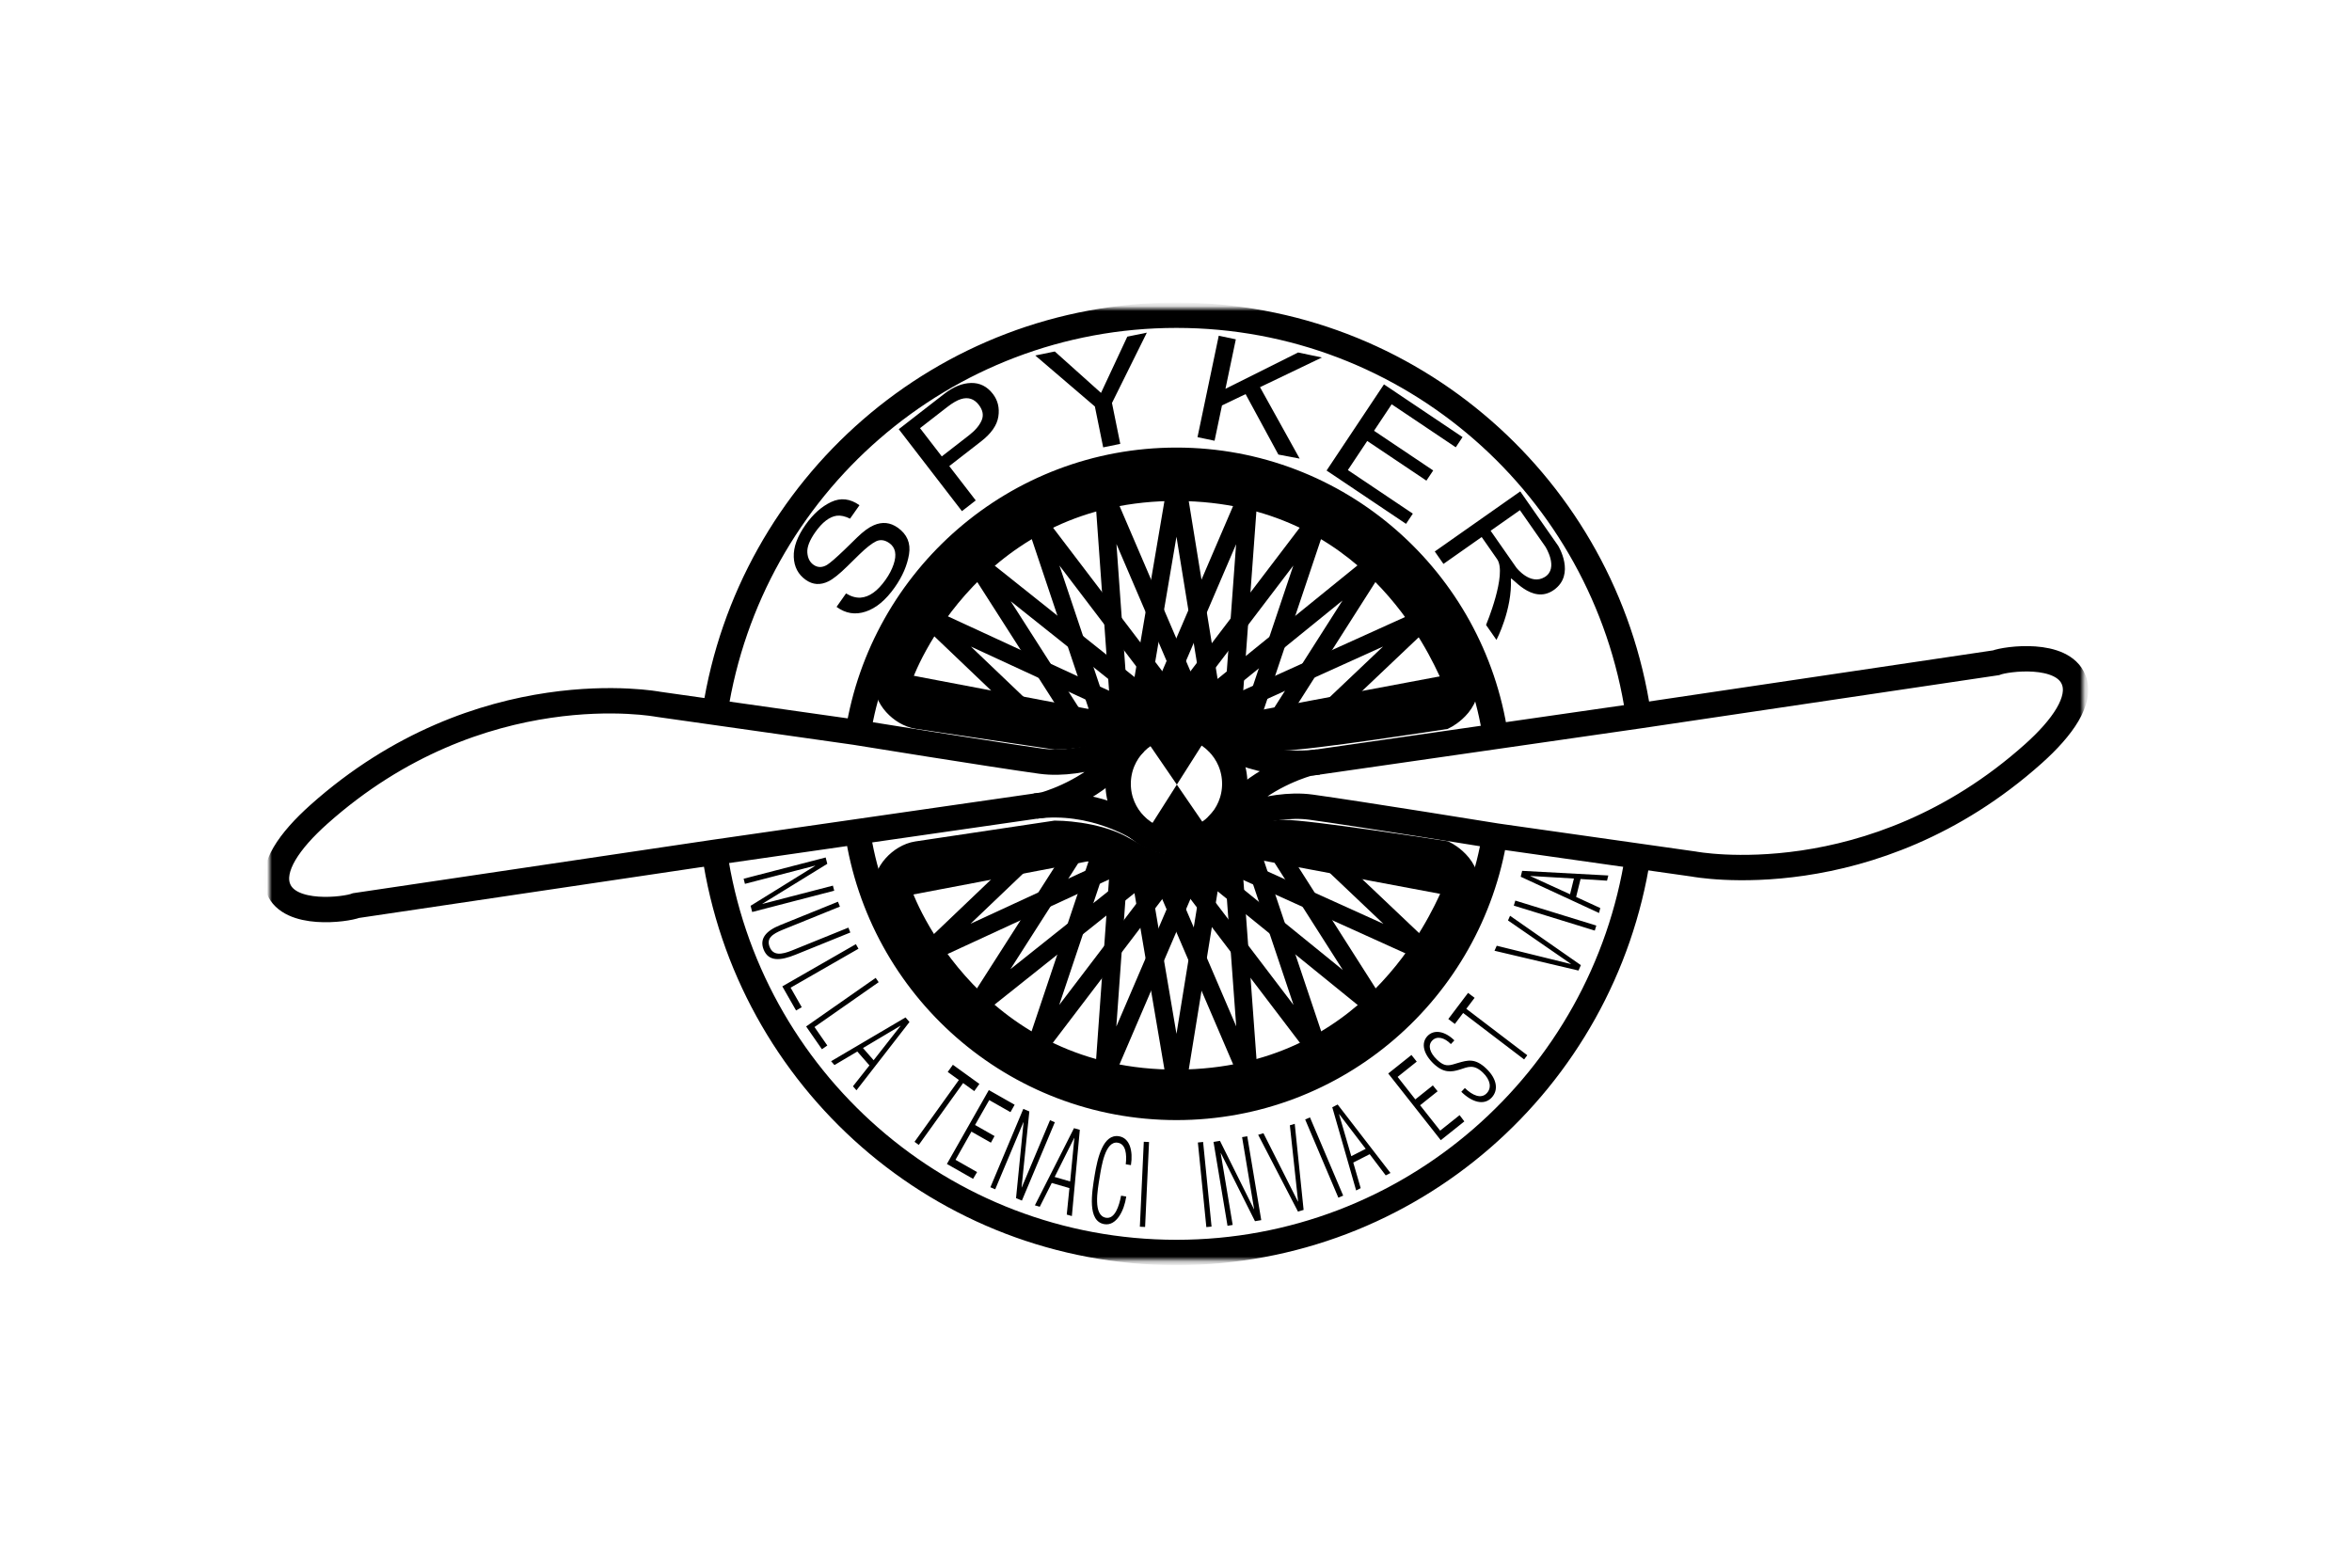 <svg width="480" height="320" viewBox="0 0 480 320" fill="none" xmlns="http://www.w3.org/2000/svg">
<mask id="mask0_730_18164" style="mask-type:luminance" maskUnits="userSpaceOnUse" x="54" y="62" width="372" height="196">
<path d="M54.99 62.852H425.19V257.238H54.99" fill="white"/>
</mask>
<g mask="url(#mask0_730_18164)">
<path d="M172.66 121.132C173.675 121.757 174.658 122.041 175.609 121.991C177.391 121.876 179.102 120.653 180.742 118.327C181.476 117.285 182.018 116.246 182.367 115.206C183.045 113.203 182.758 111.757 181.503 110.866C180.564 110.199 179.65 110.08 178.761 110.507C177.879 110.948 176.76 111.833 175.404 113.15L172.917 115.591C171.297 117.187 170.006 118.214 169.05 118.676C167.41 119.483 165.869 119.377 164.432 118.356C162.887 117.26 162.073 115.708 161.993 113.703C161.914 111.699 162.715 109.507 164.39 107.127C165.934 104.937 167.678 103.385 169.623 102.469C171.571 101.553 173.497 101.772 175.404 103.126L173.474 105.87C172.47 105.366 171.56 105.167 170.746 105.272C169.264 105.487 167.806 106.61 166.379 108.635C165.227 110.272 164.687 111.655 164.761 112.78C164.838 113.907 165.252 114.738 166.011 115.277C166.858 115.878 167.772 115.892 168.76 115.319C169.395 114.934 170.592 113.899 172.353 112.209L174.944 109.681C176.197 108.463 177.326 107.639 178.332 107.208C180.06 106.46 181.689 106.627 183.22 107.712C185.122 109.061 185.885 110.871 185.517 113.14C185.147 115.405 184.176 117.658 182.603 119.889C180.769 122.493 178.788 124.143 176.661 124.842C174.543 125.549 172.564 125.229 170.726 123.878L172.66 121.132ZM211.278 72.564L215.265 71.747L224.697 80.198L230.062 68.718L234.049 67.902L226.933 82.259L228.627 90.602L225.139 91.317L223.444 82.972L211.278 72.564ZM248.725 68.53L252.209 69.266L250.093 79.366L264.921 71.949L269.778 72.972L257.145 79.033L265.235 93.611L260.891 92.785L254.202 80.449L249.384 82.76L247.871 89.966L244.389 89.232L248.725 68.53ZM282.442 78.458L298.48 89.221L297.095 91.302L284.015 82.522L280.415 87.931L292.49 96.033L291.103 98.11L279.029 90.01L275.074 95.95L288.332 104.847L286.947 106.928L270.73 96.046L282.442 78.458ZM196.144 81.453C195.343 81.696 194.404 82.238 193.327 83.074L187.759 87.395L192.201 93.162L197.769 88.841C199.024 87.866 199.877 86.86 200.329 85.82C200.781 84.783 200.588 83.723 199.752 82.635C198.808 81.409 197.604 81.014 196.144 81.453ZM183.419 87.605L192.726 80.378C194.565 78.95 196.38 78.218 198.173 78.174C199.965 78.134 201.448 78.877 202.625 80.403C203.64 81.721 204.014 83.265 203.744 85.026C203.477 86.793 202.303 88.483 200.222 90.096L193.728 95.14L199.131 102.147L196.313 104.335L183.419 87.605ZM309.46 115.869L304.209 108.34L310.188 104.138L315.369 111.565C315.369 111.565 318.199 115.982 315.254 117.785C312.307 119.588 309.46 115.869 309.46 115.869ZM308.344 118.168C308.306 117.331 312.577 123.61 317.099 120.433C321.619 117.252 317.988 111.396 317.988 111.396L310.255 100.308L292.812 112.569L294.583 115.108L302.385 109.622L305.535 114.14C307.637 117.154 303.276 127.569 303.276 127.569L305.401 130.621C305.403 130.621 308.643 124.449 308.344 118.168ZM155.6 184.471L155.606 184.505L169.981 180.776L170.249 181.813L153.508 186.159L153.184 184.894L166.367 176.726L166.358 176.695L152.029 180.414L151.762 179.372L168.5 175.028L168.835 176.325L155.6 184.471ZM171.012 184.059L171.412 185.057L159.781 189.767C157.515 190.685 156.38 191.572 157.076 193.306C157.798 195.098 159.475 194.883 161.636 194.009L173.139 189.349L173.539 190.344L162.378 194.864C159.258 196.129 156.848 196.32 155.849 193.837C154.962 191.628 156.282 190.024 159.21 188.838L171.012 184.059ZM159.657 201.339L174.668 192.724L175.199 193.657L161.349 201.607L163.621 205.596L162.462 206.261L159.657 201.339ZM164.516 209.524L178.707 199.606L179.318 200.488L166.225 209.639L168.841 213.408L167.743 214.175L164.516 209.524ZM178.291 216.415L183.787 209.402L183.766 209.377L176.12 213.928L178.291 216.415ZM185.611 208.612L174.789 222.552L174.074 221.732L177.437 217.473L174.963 214.639L170.297 217.404L169.613 216.62L184.797 207.681L185.611 208.612ZM193.416 218.808L194.464 217.344L199.877 221.253L198.829 222.719L196.556 221.077L187.506 233.699L186.638 233.072L195.688 220.45L193.416 218.808ZM193.247 237.59L201.801 222.508L207.07 225.503L206.219 227.015L201.885 224.553L198.99 229.634L202.968 231.895L202.228 233.248L198.25 230.989L195 236.743L199.407 239.246L198.585 240.627L193.247 237.59ZM208.486 242.377L208.517 242.392L214.288 228.657L215.273 229.075L208.553 245.067L207.354 244.559L208.89 229.086L208.858 229.071L203.107 242.76L202.121 242.344L208.839 226.35L210.069 226.871L208.486 242.377ZM218.4 241.16L219.257 232.279L219.228 232.269L215.235 240.244L218.4 241.16ZM220.37 230.625L218.749 248.223L217.705 247.922L218.249 242.515L214.643 241.469L212.198 246.326L211.201 246.035L219.182 230.284L220.37 230.625ZM229.849 244.241C229.418 247.171 227.822 250.285 225.383 249.88C221.857 249.294 222.813 243.473 223.411 239.842C223.99 236.326 225.132 231.401 228.368 231.936C230.562 232.3 231.265 234.927 230.802 237.828L229.746 237.655C229.985 235.605 229.759 233.526 228.117 233.254C225.549 232.829 224.791 238.05 224.413 240.357C223.98 242.982 223.032 248.127 225.716 248.572C227.536 248.873 228.399 246.154 228.793 244.063L229.849 244.241ZM232.624 250.4L233.427 233.062L234.498 233.112L233.693 250.45L232.624 250.4ZM246.192 250.48L244.464 233.21L245.531 233.101L247.256 250.373L246.192 250.48ZM255.907 246.822L255.938 246.813L253.487 232.116L254.543 231.938L257.398 249.058L256.118 249.273L249.158 235.379L249.124 235.383L251.569 250.036L250.513 250.214L247.656 233.095L248.972 232.873L255.907 246.822ZM256.769 231.637L257.844 231.315L264.884 245.266L264.917 245.255L263.238 229.696L264.231 229.397L266.043 246.968L264.894 247.315L256.769 231.637ZM273.135 244.471L266.36 228.506L267.343 228.086L274.12 244.053L273.135 244.471ZM278.715 234.505L273.306 227.421L273.275 227.44L275.774 236L278.715 234.505ZM272.993 225.455L283.77 239.43L282.802 239.922L279.527 235.599L276.178 237.305L277.692 242.528L276.766 243L271.893 226.017L272.993 225.455ZM297.53 216.976C299.547 216.394 301.044 215.951 303.32 218.12C305.476 220.174 305.892 222.489 304.407 224.06C302.851 225.701 300.415 225.015 298.225 222.859L298.951 222.092C300.513 223.602 302.259 224.38 303.426 223.146C304.458 222.056 304.169 220.412 302.615 218.929C300.728 217.128 299.499 217.823 297.953 218.312C296.14 218.883 294.571 219.03 292.563 217.116C290.528 215.171 289.934 212.941 291.319 211.479C292.647 210.078 294.872 210.448 296.811 212.364L296.098 213.119C294.755 211.747 293.23 211.408 292.277 212.414C291.31 213.433 291.865 214.968 293.234 216.273C294.473 217.455 295.228 217.628 296.472 217.289L297.53 216.976ZM296.907 209.013L295.573 208.003L299.605 202.672L300.938 203.678L299.245 205.916L311.69 215.397L311.044 216.252L298.599 206.771L296.907 209.013ZM305.001 194.071L305.457 193.047L320.583 196.78L320.598 196.751L307.752 187.883L308.174 186.931L322.629 197.008L322.139 198.11L305.001 194.071ZM325.463 189.955L308.936 184.856L309.249 183.829L325.776 188.928L325.463 189.955ZM321.209 179.328L312.334 178.807L312.328 178.841L320.418 182.539L321.209 179.328ZM310.644 177.76L328.224 178.705L327.964 179.765L322.562 179.427L321.658 183.087L326.586 185.352L326.337 186.362L310.349 178.962L310.644 177.76ZM294.04 232.739L283.314 219.126L288.052 215.342L289.131 216.702L285.232 219.816L288.842 224.411L292.419 221.554L293.393 222.752L289.817 225.607L293.912 230.788L297.876 227.624L298.844 228.904L294.04 232.739Z" fill="black"/>
</g>
<mask id="mask1_730_18164" style="mask-type:luminance" maskUnits="userSpaceOnUse" x="54" y="62" width="372" height="196">
<path d="M54.99 62.852H425.19V257.238H54.99" fill="white"/>
</mask>
<g mask="url(#mask1_730_18164)">
<path d="M247.959 151.039C247.959 151.039 257.319 157.084 269.031 155.536M232.296 169.005C232.296 169.005 223.011 162.99 211.297 164.542" stroke="black" stroke-width="5.177"/>
</g>
<mask id="mask2_730_18164" style="mask-type:luminance" maskUnits="userSpaceOnUse" x="54" y="62" width="372" height="196">
<path d="M54.99 62.852H425.19V257.238H54.99" fill="white"/>
</mask>
<g mask="url(#mask2_730_18164)">
<path d="M182.229 138.991C181.681 141.568 184.705 144.672 187.428 145.081L215.524 149.285C215.524 149.285 223.394 149.285 228.813 146.098C234.274 142.881 236.464 142.574 238.855 142.574C243.14 142.574 245.828 143.128 249.616 145.663C252.556 147.629 257.344 149.285 261.893 149.432C266.097 149.566 294.278 145.207 294.278 145.207C294.278 145.207 299.883 142.344 297.51 137.19C295.042 131.844 280.589 98.827 240.472 98.541C198.392 98.242 183.099 134.892 182.229 138.991V138.991Z" stroke="black" stroke-width="7.441"/>
</g>
<mask id="mask3_730_18164" style="mask-type:luminance" maskUnits="userSpaceOnUse" x="54" y="62" width="372" height="196">
<path d="M54.99 62.852H425.19V257.238H54.99" fill="white"/>
</mask>
<g mask="url(#mask3_730_18164)">
<path d="M194.934 146.05L182.23 138.989L224.9 147.096L210.981 105.562L238.974 142.336" stroke="black" stroke-width="3.639"/>
</g>
<mask id="mask4_730_18164" style="mask-type:luminance" maskUnits="userSpaceOnUse" x="54" y="62" width="372" height="196">
<path d="M54.99 62.852H425.19V257.238H54.99" fill="white"/>
</mask>
<g mask="url(#mask4_730_18164)">
<path d="M236.811 142.491L254.875 100.391L251.497 146.475" stroke="black" stroke-width="3.639"/>
</g>
<mask id="mask5_730_18164" style="mask-type:luminance" maskUnits="userSpaceOnUse" x="54" y="62" width="372" height="196">
<path d="M54.99 62.852H425.19V257.238H54.99" fill="white"/>
</mask>
<g mask="url(#mask5_730_18164)">
<path d="M248.87 145.078L291.326 125.872L266.899 149.05M213.048 148.722L188.969 125.742L230.488 144.919" stroke="black" stroke-width="3.639"/>
</g>
<mask id="mask6_730_18164" style="mask-type:luminance" maskUnits="userSpaceOnUse" x="54" y="62" width="372" height="196">
<path d="M54.99 62.852H425.19V257.238H54.99" fill="white"/>
</mask>
<g mask="url(#mask6_730_18164)">
<path d="M228.493 145.588L225.262 100.402L243.37 142.63" stroke="black" stroke-width="3.639"/>
</g>
<mask id="mask7_730_18164" style="mask-type:luminance" maskUnits="userSpaceOnUse" x="54" y="62" width="372" height="196">
<path d="M54.99 62.852H425.19V257.238H54.99" fill="white"/>
</mask>
<g mask="url(#mask7_730_18164)">
<path d="M241.516 141.91L269.18 105.551L255.062 147.636" stroke="black" stroke-width="3.639"/>
</g>
<mask id="mask8_730_18164" style="mask-type:luminance" maskUnits="userSpaceOnUse" x="54" y="62" width="372" height="196">
<path d="M54.99 62.852H425.19V257.238H54.99" fill="white"/>
</mask>
<g mask="url(#mask8_730_18164)">
<path d="M253.653 147.46L297.529 139.22L285.003 146.607M220.314 148.065L198.832 114.473L234.766 143.104" stroke="black" stroke-width="3.639"/>
</g>
<mask id="mask9_730_18164" style="mask-type:luminance" maskUnits="userSpaceOnUse" x="54" y="62" width="372" height="196">
<path d="M54.99 62.852H425.19V257.238H54.99" fill="white"/>
</mask>
<g mask="url(#mask9_730_18164)">
<path d="M232.484 143.484L240.137 98.445L247.504 143.865" stroke="black" stroke-width="3.639"/>
</g>
<mask id="mask10_730_18164" style="mask-type:luminance" maskUnits="userSpaceOnUse" x="54" y="62" width="372" height="196">
<path d="M54.99 62.852H425.19V257.238H54.99" fill="white"/>
</mask>
<g mask="url(#mask10_730_18164)">
<path d="M245.793 143.107L281.537 114.098L259.294 149.024" stroke="black" stroke-width="3.639"/>
</g>
<mask id="mask11_730_18164" style="mask-type:luminance" maskUnits="userSpaceOnUse" x="54" y="62" width="372" height="196">
<path d="M54.99 62.852H425.19V257.238H54.99" fill="white"/>
</mask>
<g mask="url(#mask11_730_18164)">
<path d="M182.143 181.537C181.593 178.954 184.624 175.846 187.351 175.436L215.486 171.224C215.486 171.224 223.369 171.224 228.795 174.417C234.266 177.638 236.46 177.946 238.851 177.946C243.145 177.946 245.837 177.389 249.628 174.854C252.578 172.882 257.371 171.224 261.925 171.077C266.133 170.945 294.356 175.312 294.356 175.312C294.356 175.312 299.974 178.176 297.593 183.34C295.123 188.696 280.646 221.761 240.468 222.048C198.334 222.347 183.016 185.64 182.143 181.537V181.537Z" stroke="black" stroke-width="7.441"/>
</g>
<mask id="mask12_730_18164" style="mask-type:luminance" maskUnits="userSpaceOnUse" x="54" y="62" width="372" height="196">
<path d="M54.99 62.852H425.19V257.238H54.99" fill="white"/>
</mask>
<g mask="url(#mask12_730_18164)">
<path d="M194.869 174.466L182.145 181.537L224.879 173.418L210.936 215.012L238.969 178.187" stroke="black" stroke-width="3.639"/>
</g>
<mask id="mask13_730_18164" style="mask-type:luminance" maskUnits="userSpaceOnUse" x="54" y="62" width="372" height="196">
<path d="M54.99 62.852H425.19V257.238H54.99" fill="white"/>
</mask>
<g mask="url(#mask13_730_18164)">
<path d="M236.809 178.03L254.898 220.195L251.516 174.039" stroke="black" stroke-width="3.639"/>
</g>
<mask id="mask14_730_18164" style="mask-type:luminance" maskUnits="userSpaceOnUse" x="54" y="62" width="372" height="196">
<path d="M54.99 62.852H425.19V257.238H54.99" fill="white"/>
</mask>
<g mask="url(#mask14_730_18164)">
<path d="M248.882 175.439L291.402 194.675L266.938 171.461M213.008 171.787L188.891 194.802L230.474 175.598" stroke="black" stroke-width="3.639"/>
</g>
<mask id="mask15_730_18164" style="mask-type:luminance" maskUnits="userSpaceOnUse" x="54" y="62" width="372" height="196">
<path d="M54.99 62.852H425.19V257.238H54.99" fill="white"/>
</mask>
<g mask="url(#mask15_730_18164)">
<path d="M228.476 174.93L225.238 220.184L243.374 177.893" stroke="black" stroke-width="3.639"/>
</g>
<mask id="mask16_730_18164" style="mask-type:luminance" maskUnits="userSpaceOnUse" x="54" y="62" width="372" height="196">
<path d="M54.99 62.852H425.19V257.238H54.99" fill="white"/>
</mask>
<g mask="url(#mask16_730_18164)">
<path d="M241.52 178.612L269.224 215.023L255.085 172.875" stroke="black" stroke-width="3.639"/>
</g>
<mask id="mask17_730_18164" style="mask-type:luminance" maskUnits="userSpaceOnUse" x="54" y="62" width="372" height="196">
<path d="M54.99 62.852H425.19V257.238H54.99" fill="white"/>
</mask>
<g mask="url(#mask17_730_18164)">
<path d="M253.674 173.05L297.615 181.301L285.072 173.903M220.287 172.441L198.77 206.084L234.758 177.411" stroke="black" stroke-width="3.639"/>
</g>
<mask id="mask18_730_18164" style="mask-type:luminance" maskUnits="userSpaceOnUse" x="54" y="62" width="372" height="196">
<path d="M54.99 62.852H425.19V257.238H54.99" fill="white"/>
</mask>
<g mask="url(#mask18_730_18164)">
<path d="M232.475 177.031L240.14 222.141L247.517 176.648" stroke="black" stroke-width="3.639"/>
</g>
<mask id="mask19_730_18164" style="mask-type:luminance" maskUnits="userSpaceOnUse" x="54" y="62" width="372" height="196">
<path d="M54.99 62.852H425.19V257.238H54.99" fill="white"/>
</mask>
<g mask="url(#mask19_730_18164)">
<path d="M245.805 177.414L281.601 206.471L259.322 171.488" stroke="black" stroke-width="3.639"/>
</g>
<mask id="mask20_730_18164" style="mask-type:luminance" maskUnits="userSpaceOnUse" x="54" y="62" width="372" height="196">
<path d="M54.99 62.852H425.19V257.238H54.99" fill="white"/>
</mask>
<g mask="url(#mask20_730_18164)">
<path d="M240.094 171.949C246.667 171.949 251.995 166.599 251.995 160C251.995 153.4 246.667 148.051 240.094 148.051C233.522 148.051 228.193 153.4 228.193 160C228.193 166.599 233.522 171.949 240.094 171.949Z" stroke="black" stroke-width="5.177"/>
</g>
<mask id="mask21_730_18164" style="mask-type:luminance" maskUnits="userSpaceOnUse" x="54" y="62" width="372" height="196">
<path d="M54.99 62.852H425.19V257.238H54.99" fill="white"/>
</mask>
<g mask="url(#mask21_730_18164)">
<path d="M233.402 150.285L246.748 169.748L244.234 171.166L241.095 171.717L238.428 171.637L235.837 170.851L234.032 169.826L246.589 150.048L244.234 148.63L241.881 148.078H239.683L237.251 148.317L235.207 149.182L233.402 150.285Z" fill="black"/>
</g>
<mask id="mask22_730_18164" style="mask-type:luminance" maskUnits="userSpaceOnUse" x="54" y="62" width="372" height="196">
<path d="M54.99 62.852H425.19V257.238H54.99" fill="white"/>
</mask>
<g mask="url(#mask22_730_18164)">
<path d="M334.271 174.67C327.237 220.537 287.753 255.658 240.096 255.658C192.2 255.658 152.557 220.183 145.816 173.981M145.938 145.192C153.028 99.396 192.482 64.344 240.094 64.344C287.894 64.344 327.474 99.674 334.334 145.74" stroke="black" stroke-width="5.177"/>
</g>
<mask id="mask23_730_18164" style="mask-type:luminance" maskUnits="userSpaceOnUse" x="54" y="62" width="372" height="196">
<path d="M54.99 62.852H425.19V257.238H54.99" fill="white"/>
</mask>
<g mask="url(#mask23_730_18164)">
<path d="M305.064 170.512C300.047 201.995 272.872 226.048 240.095 226.048C207.003 226.048 179.617 201.525 174.988 169.593M175.122 149.523C180.123 118.025 207.309 93.949 240.095 93.949C273.139 93.949 300.49 118.399 305.181 150.259" stroke="black" stroke-width="5.177"/>
</g>
<mask id="mask24_730_18164" style="mask-type:luminance" maskUnits="userSpaceOnUse" x="54" y="62" width="372" height="196">
<path d="M54.99 62.852H425.19V257.238H54.99" fill="white"/>
</mask>
<g mask="url(#mask24_730_18164)">
<path d="M423.206 138.775C420.899 132.932 409.45 134.461 407.329 135.289L334.657 146.087L334.454 146.117L305.755 150.252L266.98 155.836C266.98 155.836 258.927 157.963 252.996 163.832C250.821 165.984 248.378 168.58 248.378 168.58C248.378 168.58 258.637 163.524 267.593 164.763C277.523 166.137 305.506 170.669 305.506 170.669L305.541 170.673L334.574 174.796L345.686 176.373C345.686 176.373 381.965 183.325 414.938 153.887C420.966 148.503 424.844 142.927 423.206 138.775V138.775ZM174.217 169.887L213.027 164.296C213.027 164.296 221.079 162.169 227.009 156.3C229.188 154.144 231.627 151.553 231.627 151.553C231.627 151.553 221.368 156.608 212.412 155.37C202.481 153.995 174.499 149.463 174.499 149.463L174.256 149.428L145.437 145.337L134.319 143.76C134.319 143.76 98.041 136.807 65.066 166.243C59.038 171.627 55.161 177.201 56.798 181.355C59.105 187.201 70.554 185.672 72.673 184.845L145.318 174.051L145.55 174.016L174.217 169.887Z" stroke="black" stroke-width="5.177"/>
</g>
</svg>
